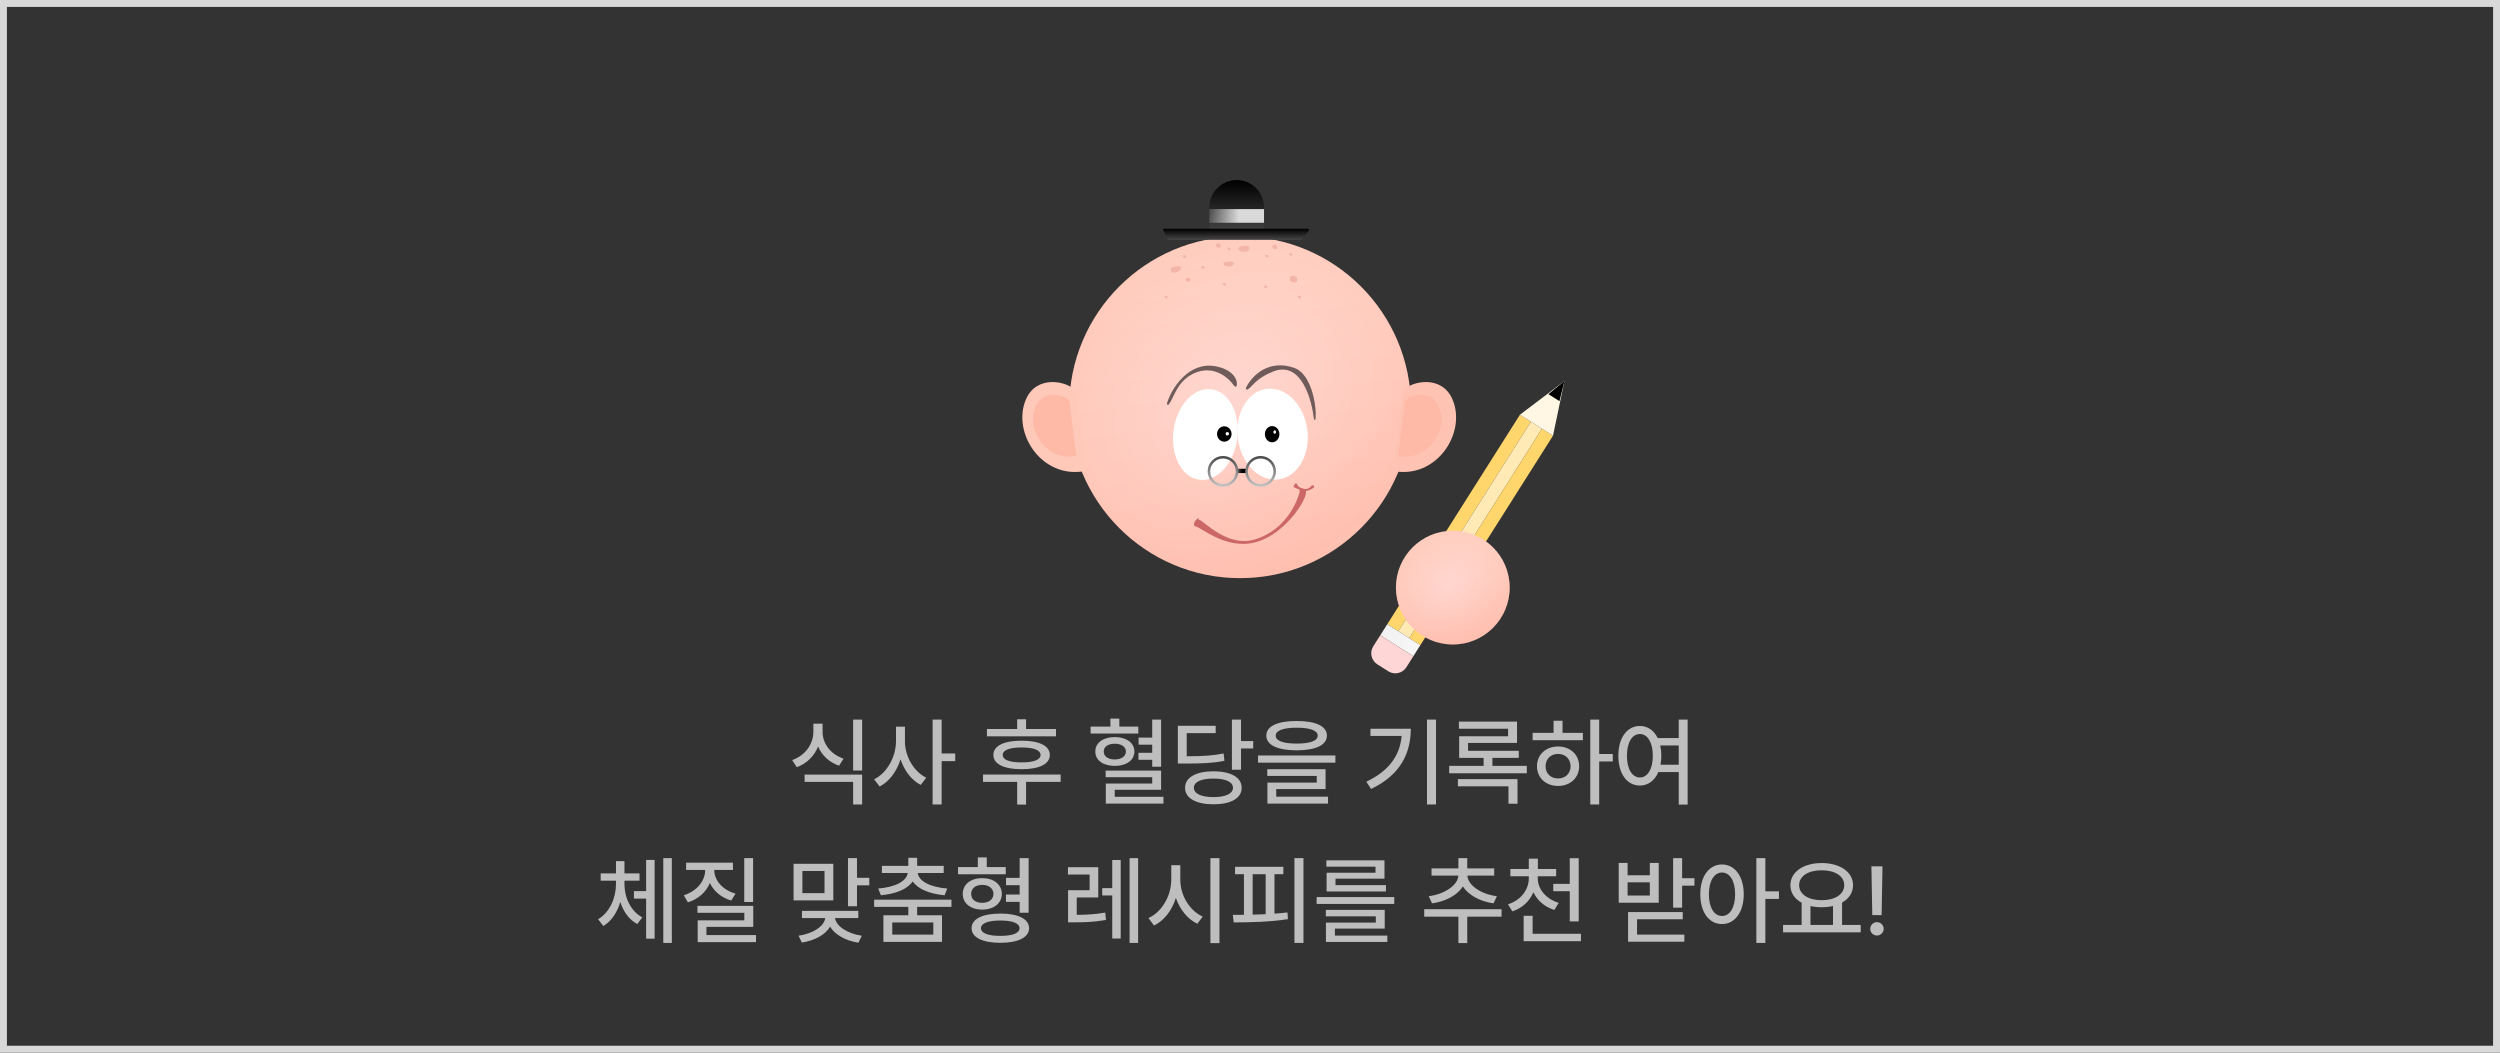<svg width="361" height="152" viewBox="0 0 361 152" fill="none" xmlns="http://www.w3.org/2000/svg">
<rect x="0" y="0" width="361" height="152" fill="#333333" stroke="none"/>
<path d="M123.191 111.263H124.491V103.91H123.191V111.263ZM118.129 107.802C118.68 109.083 119.744 110.074 121.16 110.572L121.813 109.547C119.927 108.923 118.772 107.367 118.782 105.67V104.495H117.452V105.67C117.452 107.425 116.302 109.088 114.387 109.76L115.055 110.78C116.505 110.258 117.583 109.175 118.129 107.802ZM123.191 112.902V116.16H124.491V111.848H116.186V112.902H123.191ZM135.972 108.798V103.91H134.671V116.16H135.972V109.905H137.935V108.798H135.972ZM130.674 104.93H129.383V107.028C129.373 109.276 128.102 111.621 126.221 112.53L127.028 113.574C128.421 112.849 129.494 111.384 130.04 109.644C130.577 111.278 131.611 112.651 132.95 113.342L133.748 112.302C131.93 111.413 130.664 109.194 130.674 107.028V104.93ZM148.163 105.269V103.862H146.878V105.269H142.512V106.327H152.485V105.269H148.163ZM147.521 111.075C150.063 111.07 151.591 110.335 151.596 109.02C151.591 107.686 150.063 106.956 147.521 106.956C144.968 106.956 143.44 107.686 143.445 109.02C143.44 110.335 144.968 111.07 147.521 111.075ZM147.521 107.932C149.271 107.932 150.247 108.319 150.257 109.02C150.247 109.711 149.271 110.098 147.521 110.088C145.761 110.098 144.784 109.711 144.794 109.02C144.784 108.319 145.761 107.932 147.521 107.932ZM141.947 111.838V112.902H146.878V116.18H148.163V112.902H153.157V111.838H141.947ZM161.631 104.921V103.765H160.341V104.921H157.479V105.926H164.372V104.921H161.631ZM167.664 110.717V103.91H166.379V106.511H164.411V107.526H166.379V108.701H164.397V109.716H166.379V110.717H167.664ZM163.807 108.522C163.797 107.251 162.647 106.439 160.974 106.434C159.306 106.439 158.155 107.251 158.165 108.522C158.155 109.784 159.306 110.596 160.974 110.596C162.647 110.596 163.797 109.784 163.807 108.522ZM159.379 108.522C159.369 107.826 160.022 107.386 160.974 107.396C161.912 107.386 162.574 107.826 162.584 108.522C162.574 109.218 161.912 109.668 160.974 109.668C160.022 109.668 159.369 109.218 159.379 108.522ZM160.969 114.048H167.664V111.273H159.654V112.23H166.379V113.144H159.678V116.044H168.003V115.058H160.969V114.048ZM179.203 103.91H177.888V111.147H179.203V108.082H180.963V107.009H179.203V103.91ZM176.685 108.798C175.138 109.117 173.779 109.194 171.362 109.204V105.868H175.544V104.809H170.081V110.258H171.053C173.702 110.258 175.167 110.195 176.81 109.856L176.685 108.798ZM175.23 111.374C172.706 111.379 171.12 112.259 171.12 113.753C171.12 115.266 172.706 116.141 175.23 116.141C177.734 116.141 179.3 115.266 179.3 113.753C179.3 112.259 177.734 111.379 175.23 111.374ZM175.23 115.102C173.46 115.102 172.397 114.604 172.397 113.753C172.397 112.907 173.46 112.419 175.23 112.428C176.97 112.419 178.043 112.907 178.043 113.753C178.043 114.604 176.97 115.102 175.23 115.102ZM187.237 108.348C189.998 108.338 191.607 107.594 191.607 106.216C191.607 104.858 189.998 104.113 187.237 104.113C184.477 104.113 182.857 104.858 182.857 106.216C182.857 107.594 184.477 108.338 187.237 108.348ZM187.237 105.08C189.2 105.075 190.278 105.501 190.278 106.216C190.278 106.98 189.2 107.372 187.237 107.372C185.289 107.372 184.206 106.98 184.216 106.216C184.206 105.501 185.289 105.075 187.237 105.08ZM181.663 110.132H192.831V109.093H181.663V110.132ZM191.414 113.941V111.075H182.993V112.046H190.138V113.008H183.017V116.044H191.767V115.039H184.288V113.941H191.414ZM206.057 116.16H207.362V103.91H206.057V116.16ZM197.892 105.23V106.265H202.397C202.141 109.122 200.555 111.331 197.297 112.878L197.983 113.927C202.189 111.921 203.712 108.812 203.722 105.23H197.892ZM215.507 109.436H219.312V108.416H211.988V107.28H219.06V104.195H210.668V105.225H217.765V106.318H210.702V109.436H214.231V110.596H209.261V111.655H220.472V110.596H215.507V109.436ZM217.823 113.55V116.064H219.128V112.506H210.518V113.55H217.823ZM230.923 108.875V103.91H229.637V116.16H230.923V109.953H232.886V108.875H230.923ZM224.334 104.07V105.829H221.313V106.888H228.569V105.829H225.63V104.07H224.334ZM224.991 107.792C223.222 107.792 221.936 108.972 221.941 110.644C221.936 112.322 223.222 113.487 224.991 113.492C226.741 113.487 228.027 112.322 228.032 110.644C228.027 108.972 226.741 107.792 224.991 107.792ZM224.991 112.409C223.942 112.414 223.174 111.703 223.183 110.644C223.174 109.59 223.942 108.865 224.991 108.865C226.026 108.865 226.785 109.59 226.795 110.644C226.785 111.703 226.026 112.414 224.991 112.409ZM242.409 106.574H239.373C238.831 105.467 237.918 104.834 236.801 104.829C234.969 104.834 233.683 106.501 233.693 109.126C233.683 111.766 234.969 113.434 236.801 113.434C237.985 113.434 238.943 112.718 239.465 111.485H242.409V116.184H243.695V103.91H242.409V106.574ZM236.801 112.269C235.689 112.269 234.93 111.07 234.93 109.126C234.93 107.198 235.689 105.999 236.801 105.989C237.903 105.999 238.667 107.198 238.667 109.126C238.667 111.07 237.903 112.269 236.801 112.269ZM239.779 110.427C239.851 110.026 239.895 109.59 239.895 109.126C239.895 108.59 239.842 108.092 239.74 107.642H242.409V110.427H239.779ZM95.779 136.16H97.012V123.91H95.779V136.16ZM91.54 128.682V129.76H93.304V135.541H94.527V124.171H93.304V128.682H91.54ZM90.171 127.173H92.347V126.115H90.171V124.35H88.948V126.115H86.739V127.173H88.948V127.666C88.939 129.648 88.064 131.742 86.362 132.738L87.126 133.714C88.31 133.008 89.132 131.727 89.572 130.243C90.017 131.631 90.839 132.8 92.023 133.434L92.753 132.472C91.061 131.563 90.171 129.6 90.171 127.666V127.173ZM107.468 123.91V130.248H108.749V123.91H107.468ZM102.508 127.507C103.059 128.686 104.142 129.61 105.587 130.04L106.216 129.039C104.311 128.498 103.141 127.115 103.141 125.622H105.839V124.568H99.076V125.622H101.831C101.822 127.202 100.642 128.682 98.737 129.276L99.337 130.301C100.845 129.827 101.962 128.807 102.508 127.507ZM102.01 133.84H108.768V130.809H100.71V131.809H107.478V132.892H100.748V136.044H109.17V135.019H102.01V133.84ZM123.749 123.91H122.449V130.862H123.749V127.84H125.524V126.758H123.749V123.91ZM114.593 124.732V130.016H120.332V124.732H114.593ZM115.865 128.972V125.776H119.06V128.972H115.865ZM123.943 132.573V131.534H115.802V132.573H119.171C118.978 133.772 117.416 134.811 115.309 135.116L115.787 136.102C117.644 135.827 119.166 134.985 119.867 133.816C120.573 134.981 122.101 135.836 123.962 136.126L124.441 135.121C122.352 134.811 120.762 133.748 120.573 132.573H123.943ZM127.2 129.276C129.318 129.083 131.039 128.401 131.798 127.275C132.552 128.401 134.268 129.083 136.405 129.276L136.782 128.305C134.336 128.111 132.654 127.236 132.523 126.057H136.27V125.027H132.436V123.867H131.16V125.027H127.345V126.057H131.073C130.937 127.236 129.26 128.111 126.814 128.305L127.2 129.276ZM137.391 129.914H126.224V130.949H131.16V132.162H127.563V136.006H136.028V132.162H132.436V130.949H137.391V129.914ZM128.844 134.952V133.202H134.766V134.952H128.844ZM142.491 125.201V123.804H141.2V125.201H138.338V126.24H145.232V125.201H142.491ZM148.534 131.795V123.91H147.238V126.767H145.27V127.826H147.238V129.175H145.256V130.233H147.238V131.795H148.534ZM141.833 131.345C143.487 131.35 144.656 130.446 144.666 129.083C144.656 127.71 143.487 126.801 141.833 126.801C140.165 126.801 139.015 127.71 139.025 129.083C139.015 130.446 140.165 131.35 141.833 131.345ZM140.238 129.083C140.228 128.285 140.862 127.782 141.833 127.773C142.79 127.782 143.448 128.285 143.458 129.083C143.448 129.871 142.79 130.369 141.833 130.369C140.862 130.369 140.228 129.871 140.238 129.083ZM144.458 131.921C141.867 131.921 140.296 132.694 140.296 134.038C140.296 135.358 141.867 136.141 144.458 136.141C147.025 136.141 148.596 135.358 148.601 134.038C148.596 132.694 147.025 131.921 144.458 131.921ZM144.458 135.14C142.694 135.15 141.65 134.744 141.65 134.038C141.65 133.313 142.694 132.926 144.458 132.921C146.189 132.926 147.223 133.313 147.223 134.038C147.223 134.744 146.189 135.15 144.458 135.14ZM163.113 136.16H164.346V123.91H163.113V136.16ZM159.159 128.247V129.305H160.609V135.527H161.832V124.186H160.609V128.247H159.159ZM155.48 129.59H158.588V125.225H154.209V126.284H157.341V128.546H154.228V133.187H155.059C156.606 133.182 158.003 133.148 159.7 132.839L159.599 131.776C158.086 132.041 156.824 132.095 155.48 132.104V129.59ZM174.783 136.184H176.088V123.91H174.783V136.184ZM170.437 124.93H169.131V127.028C169.122 129.368 167.768 131.708 165.839 132.568L166.642 133.651C168.106 132.941 169.233 131.456 169.798 129.663C170.374 131.34 171.486 132.718 172.892 133.39L173.676 132.356C171.776 131.519 170.427 129.267 170.437 127.028V124.93ZM186.916 136.16H188.221V123.91H186.916V136.16ZM184.035 126.231H185.316V125.167H178.34V126.231H179.626V132.099C179.06 132.109 178.519 132.109 178.016 132.109L178.156 133.197C180.414 133.187 183.329 133.144 185.978 132.723L185.911 131.756C185.306 131.829 184.673 131.887 184.035 131.93V126.231ZM182.763 126.231V132.008C182.13 132.041 181.497 132.061 180.883 132.075V126.231H182.763ZM191.561 126.023V128.725H200.132V127.811H192.847V126.878H199.92V124.229H191.527V125.143H198.624V126.023H191.561ZM190.121 130.528H201.331V129.532H190.121V130.528ZM199.954 134.086V131.384H191.45V132.322H198.668V133.221H191.465V136.015H200.335V135.097H192.76V134.086H199.954ZM206.784 130.446C208.756 130.171 210.443 129.267 211.241 128C212.034 129.252 213.707 130.175 215.674 130.446L216.148 129.412C213.813 129.117 211.961 127.807 211.889 126.439H215.761V125.394H211.87V123.91H210.593V125.394H206.711V126.439H210.588C210.506 127.816 208.635 129.117 206.31 129.412L206.784 130.446ZM205.658 131.292V132.365H210.593V136.18H211.87V132.365H216.825V131.292H205.658ZM224.293 128.686H226.672V133.047H227.967V123.92H226.672V127.628H224.293V128.686ZM221.426 128.836C221.982 130.03 223.041 130.959 224.448 131.398L225.081 130.374C223.201 129.789 222.05 128.367 222.05 126.82V126.53H224.709V125.486H222.069V123.988H220.759V125.486H218.096V126.53H220.759V126.82C220.759 128.474 219.623 129.982 217.752 130.586L218.39 131.602C219.831 131.118 220.89 130.117 221.426 128.836ZM221.31 132.24H220.015V135.909H228.291V134.845H221.31V132.24ZM242.9 123.91H241.599V131.065H242.9V127.889H244.674V126.811H242.9V123.91ZM238.235 124.611V126.385H235.025V124.611H233.744V130.354H239.521V124.611H238.235ZM235.025 129.32V127.41H238.235V129.32H235.025ZM242.987 132.738V131.703H235.092V135.991H243.219V134.952H236.393V132.738H242.987ZM254.917 128.711V123.91H253.617V136.16H254.917V129.808H256.88V128.711H254.917ZM248.652 124.829C246.82 124.834 245.515 126.501 245.524 129.126C245.515 131.766 246.82 133.434 248.652 133.434C250.484 133.434 251.789 131.766 251.799 129.126C251.789 126.501 250.484 124.834 248.652 124.829ZM248.652 132.269C247.535 132.269 246.762 131.07 246.762 129.126C246.762 127.198 247.535 125.999 248.652 125.989C249.793 125.999 250.547 127.198 250.552 129.126C250.547 131.07 249.793 132.269 248.652 132.269ZM265.997 130.33C266.983 129.774 267.578 128.909 267.578 127.826C267.578 125.897 265.683 124.631 263.048 124.621C260.423 124.631 258.533 125.897 258.533 127.826C258.533 128.923 259.147 129.803 260.157 130.354V133.559H257.474V134.633H268.685V133.559H265.997V130.33ZM263.048 125.67C264.957 125.66 266.311 126.501 266.311 127.826C266.311 129.136 264.957 129.992 263.048 129.992C261.129 129.992 259.794 129.136 259.794 127.826C259.794 126.501 261.129 125.66 263.048 125.67ZM261.433 130.833C261.926 130.944 262.468 131.007 263.048 131.007C263.633 131.007 264.184 130.944 264.687 130.828V133.559H261.433V130.833ZM270.231 125.099L270.357 132.148H271.705L271.831 125.099H270.231ZM271.034 135.092C271.56 135.092 272 134.657 272.005 134.125C272 133.593 271.56 133.158 271.034 133.158C270.502 133.158 270.057 133.593 270.067 134.125C270.057 134.657 270.502 135.092 271.034 135.092Z" fill="#BEBEBE"/>
<rect x="0.5" y="0.5" width="360" height="151" stroke="#D9D9D9"/>
<circle cx="179.072" cy="58.811" r="24.67" fill="url(#paint0_radial_0_1)"/>
<circle cx="179.072" cy="58.811" r="24.67" fill="url(#paint1_linear_0_1)" fill-opacity="0.2"/>
<ellipse cx="174.062" cy="62.746" rx="4.64" ry="6.592" transform="rotate(7.707 174.062 62.746)" fill="white"/>
<ellipse rx="5.055" ry="6.592" transform="matrix(-0.991 0.134 0.134 0.991 183.762 62.691)" fill="white"/>
<ellipse rx="1.048" ry="1.172" transform="matrix(-1 0 0 1 183.697 62.696)" fill="black"/>
<ellipse rx="1.048" ry="1.11" transform="matrix(-1 0 0 1 176.789 62.668)" fill="black"/>
<path d="M186.942 53.151C183.304 51.837 180.859 54.119 179.933 55.973C179.843 56.152 180.006 56.327 180.175 56.219C180.925 55.741 181.347 54.637 183.815 53.65C188.091 51.94 189.493 58.219 189.728 60.447C189.752 60.67 189.924 60.703 189.951 60.481C190.16 58.751 189.406 54.041 186.942 53.151Z" fill="#AE8E8B"/>
<path d="M186.942 53.151C183.304 51.837 180.859 54.119 179.933 55.973C179.843 56.152 180.006 56.327 180.175 56.219C180.925 55.741 181.347 54.637 183.815 53.65C188.091 51.94 189.493 58.219 189.728 60.447C189.752 60.67 189.924 60.703 189.951 60.481C190.16 58.751 189.406 54.041 186.942 53.151Z" fill="black" fill-opacity="0.2"/>
<path d="M186.942 53.151C183.304 51.837 180.859 54.119 179.933 55.973C179.843 56.152 180.006 56.327 180.175 56.219C180.925 55.741 181.347 54.637 183.815 53.65C188.091 51.94 189.493 58.219 189.728 60.447C189.752 60.67 189.924 60.703 189.951 60.481C190.16 58.751 189.406 54.041 186.942 53.151Z" fill="black" fill-opacity="0.2"/>
<path d="M175.47 52.886C171.65 52.201 169.176 56.072 168.52 58.227C168.461 58.418 168.64 58.544 168.767 58.389C169.511 57.481 169.906 55.081 172.363 53.925C175.201 52.592 177.388 54.498 178.223 55.714C178.327 55.866 178.548 55.867 178.582 55.686C178.744 54.829 178.054 53.349 175.47 52.886Z" fill="#AE8E8B"/>
<path d="M175.47 52.886C171.65 52.201 169.176 56.072 168.52 58.227C168.461 58.418 168.64 58.544 168.767 58.389C169.511 57.481 169.906 55.081 172.363 53.925C175.201 52.592 177.388 54.498 178.223 55.714C178.327 55.866 178.548 55.867 178.582 55.686C178.744 54.829 178.054 53.349 175.47 52.886Z" fill="black" fill-opacity="0.2"/>
<path d="M175.47 52.886C171.65 52.201 169.176 56.072 168.52 58.227C168.461 58.418 168.64 58.544 168.767 58.389C169.511 57.481 169.906 55.081 172.363 53.925C175.201 52.592 177.388 54.498 178.223 55.714C178.327 55.866 178.548 55.867 178.582 55.686C178.744 54.829 178.054 53.349 175.47 52.886Z" fill="black" fill-opacity="0.2"/>
<path d="M173.251 75.1C172.961 75.045 173.051 74.896 173.161 74.741C172.347 75.148 172.224 75.994 172.632 76.018C173.321 76.058 176.965 79.387 181.18 78.332C186.006 77.125 189.521 70.91 188.384 70.686L187.655 70.416L187.655 71.117C187.459 71.796 186.068 76.43 181.18 77.901C177.258 79.081 173.799 75.204 173.251 75.1Z" fill="#CC6767"/>
<path d="M187.512 70.249C187.48 70.221 187.143 69.764 187.168 69.749C187.036 69.751 186.724 70.292 186.773 70.325C186.857 70.379 187.616 70.723 188.222 70.868C188.916 71.035 189.896 70.372 189.769 70.259L189.688 70.116L189.514 70.062C189.368 70.088 189.051 70.731 188.33 70.598C187.752 70.492 187.574 70.303 187.512 70.249Z" fill="#CC6767"/>
<path d="M180.369 35.654C180.218 35.371 179.358 35.536 178.947 35.654C178.568 36.008 179.137 36.361 179.706 36.361C180.274 36.361 180.559 36.008 180.369 35.654Z" fill="#F2B5A8"/>
<path d="M178.075 37.878C177.935 37.636 177.141 37.777 176.762 37.878C176.412 38.181 176.937 38.484 177.462 38.484C177.987 38.484 178.25 38.181 178.075 37.878Z" fill="#F2B5A8"/>
<path d="M169.053 38.802C169.115 38.486 169.946 38.431 170.354 38.442C170.797 38.693 170.373 39.184 169.852 39.328C169.332 39.472 168.976 39.197 169.053 38.802Z" fill="#F2B5A8"/>
<path d="M186.282 40.059C186.428 39.763 186.651 39.772 187.045 39.896C187.44 40.019 187.465 40.801 186.919 40.801C186.373 40.801 186.1 40.43 186.282 40.059Z" fill="#F2B5A8"/>
<path d="M184.222 35.968C184.471 35.983 184.424 35.639 184.37 35.465C184.119 35.245 183.769 35.361 183.71 35.563C183.651 35.764 183.912 35.95 184.222 35.968Z" fill="#F2B5A8"/>
<path d="M182.829 41.619C182.985 41.628 183.034 41.4 182.922 41.302C182.764 41.164 182.507 41.214 182.507 41.364C182.507 41.496 182.634 41.607 182.829 41.619Z" fill="#F2B5A8"/>
<path d="M186.476 36.938C186.632 36.947 186.681 36.719 186.569 36.621C186.411 36.483 186.154 36.533 186.154 36.683C186.154 36.815 186.281 36.927 186.476 36.938Z" fill="#F2B5A8"/>
<path d="M183.022 37.184C183.178 37.193 183.227 36.965 183.115 36.867C182.957 36.729 182.7 36.779 182.7 36.929C182.7 37.061 182.827 37.173 183.022 37.184Z" fill="#F2B5A8"/>
<path d="M187.71 43.106C187.866 43.115 187.915 42.887 187.803 42.789C187.645 42.651 187.387 42.701 187.388 42.851C187.388 42.983 187.515 43.094 187.71 43.106Z" fill="#F2B5A8"/>
<path d="M168.466 43.106C168.623 43.115 168.671 42.887 168.559 42.789C168.402 42.651 168.144 42.701 168.144 42.851C168.144 42.983 168.271 43.094 168.466 43.106Z" fill="#F2B5A8"/>
<path d="M171.183 37.212C171.336 37.179 171.323 36.946 171.189 36.882C171 36.791 170.765 36.908 170.805 37.052C170.84 37.179 170.992 37.253 171.183 37.212Z" fill="#F2B5A8"/>
<path d="M176.89 41.259C177.046 41.268 177.095 41.041 176.983 40.943C176.825 40.805 176.568 40.855 176.568 41.004C176.568 41.136 176.695 41.248 176.89 41.259Z" fill="#F2B5A8"/>
<path d="M171.755 40.647C171.979 40.599 171.959 40.258 171.763 40.163C171.486 40.03 171.142 40.201 171.201 40.413C171.252 40.599 171.475 40.707 171.755 40.647Z" fill="#F2B5A8"/>
<path d="M177.551 36.12C177.707 36.129 177.756 35.901 177.644 35.803C177.486 35.665 177.229 35.715 177.229 35.865C177.229 35.997 177.356 36.108 177.551 36.12Z" fill="#F2B5A8"/>
<path d="M173.771 38.818C173.927 38.827 173.976 38.599 173.864 38.501C173.706 38.363 173.449 38.413 173.449 38.563C173.449 38.695 173.576 38.806 173.771 38.818Z" fill="#F2B5A8"/>
<path d="M176.104 35.755C176.329 35.711 176.367 35.324 176.104 35.203C175.737 35.035 175.481 35.227 175.535 35.44C175.583 35.628 175.822 35.809 176.104 35.755Z" fill="#F2B5A8"/>
<path d="M174.631 29.947C174.631 27.767 176.398 26 178.578 26C180.758 26 182.525 27.767 182.525 29.947V33.895H174.631V29.947Z" fill="url(#paint2_linear_0_1)"/>
<path d="M167.953 33.245C167.904 33.147 167.976 33.031 168.086 33.031H188.894C189.016 33.031 189.085 33.169 189.014 33.267L188.058 34.574C188.031 34.612 187.986 34.635 187.939 34.635H168.739C168.683 34.635 168.632 34.603 168.607 34.553L167.953 33.245Z" fill="url(#paint3_linear_0_1)"/>
<rect x="174.631" y="30.192" width="7.894" height="1.974" fill="url(#paint4_linear_0_1)"/>
<rect x="178.578" y="67.691" width="1.48" height="0.617" fill="url(#paint5_linear_0_1)"/>
<ellipse cx="184.067" cy="62.386" rx="0.185" ry="0.247" fill="white"/>
<circle cx="177.221" cy="62.635" r="0.247" fill="white"/>
<path d="M148.155 57.651C149.697 54.1 154.038 55.005 155.269 56.383L156.732 68.01C150.422 69.239 146.063 62.468 148.155 57.651Z" fill="#FFC9BA"/>
<path d="M149.521 58.715C150.581 56.274 153.565 56.895 154.41 57.843L155.416 65.835C151.079 66.68 148.083 62.026 149.521 58.715Z" fill="#FEB9A7"/>
<path d="M209.73 57.651C208.188 54.1 203.847 55.005 202.617 56.383L201.153 68.01C207.464 69.239 211.822 62.468 209.73 57.651Z" fill="#FFC3B3"/>
<circle cx="182.032" cy="68.062" r="2.035" stroke="url(#paint6_linear_0_1)" stroke-width="0.37"/>
<circle cx="176.604" cy="68.062" r="2.035" stroke="url(#paint7_linear_0_1)" stroke-width="0.37"/>
<path d="M207.788 58.715C206.728 56.274 203.744 56.895 202.898 57.843L201.893 65.835C206.23 66.68 209.226 62.026 207.788 58.715Z" fill="#FEB9A7"/>
<path d="M200.317 90.143L219.479 59.887L221.072 60.895L201.909 91.151L200.317 90.143Z" fill="#FFD66C"/>
<path d="M201.909 91.152L221.071 60.895L222.664 61.904L203.501 92.16L201.909 91.152Z" fill="#FFEAB6"/>
<path d="M203.501 92.159L222.663 61.903L224.256 62.912L205.093 93.168L203.501 92.159Z" fill="#FFD66C"/>
<rect x="200.316" y="90.142" width="5.655" height="1.885" transform="rotate(32.348 200.316 90.142)" fill="url(#paint8_linear_0_1)"/>
<path d="M199.308 91.734L204.085 94.76L203.076 96.353C202.519 97.232 201.355 97.493 200.475 96.936L198.883 95.928C198.003 95.371 197.742 94.206 198.299 93.327L199.308 91.734Z" fill="#FFD6D6"/>
<path d="M219.478 59.886L225.901 55.029L224.255 62.912L219.478 59.886Z" fill="#FFF7E3"/>
<path d="M223.592 56.914L225.901 55.03L225.185 57.923L223.592 56.914Z" fill="black"/>
<circle cx="209.786" cy="84.85" r="8.214" fill="url(#paint9_radial_0_1)"/>
<circle cx="209.786" cy="84.85" r="8.214" fill="url(#paint10_linear_0_1)" fill-opacity="0.2"/>
<defs>
<radialGradient id="paint0_radial_0_1" cx="0" cy="0" r="1" gradientUnits="userSpaceOnUse" gradientTransform="translate(177.571 57.738) rotate(56.737) scale(35.571 45.413)">
<stop stop-color="#FFD3CA"/>
<stop offset="0.707" stop-color="#FFBEAA"/>
<stop offset="1" stop-color="#F7D8C7"/>
</radialGradient>
<linearGradient id="paint1_linear_0_1" x1="174.693" y1="36.808" x2="179.803" y2="87.408" gradientUnits="userSpaceOnUse">
<stop stop-color="white"/>
<stop offset="1" stop-color="#FFBBBB"/>
</linearGradient>
<linearGradient id="paint2_linear_0_1" x1="178.578" y1="26" x2="178.578" y2="33.895" gradientUnits="userSpaceOnUse">
<stop/>
<stop offset="1" stop-color="#464646"/>
</linearGradient>
<linearGradient id="paint3_linear_0_1" x1="178.516" y1="33.031" x2="178.516" y2="34.635" gradientUnits="userSpaceOnUse">
<stop/>
<stop offset="1" stop-color="#464646"/>
</linearGradient>
<linearGradient id="paint4_linear_0_1" x1="178.886" y1="30.192" x2="173.459" y2="30.192" gradientUnits="userSpaceOnUse">
<stop stop-color="#D9D9D9"/>
<stop offset="1" stop-color="#D9D9D9" stop-opacity="0"/>
</linearGradient>
<linearGradient id="paint5_linear_0_1" x1="179.376" y1="67.691" x2="178.358" y2="67.691" gradientUnits="userSpaceOnUse">
<stop/>
<stop offset="1" stop-color="#787878"/>
</linearGradient>
<linearGradient id="paint6_linear_0_1" x1="182.032" y1="65.842" x2="182.032" y2="70.282" gradientUnits="userSpaceOnUse">
<stop stop-color="#494949"/>
<stop offset="1" stop-color="#C5C5C5" stop-opacity="0.99"/>
</linearGradient>
<linearGradient id="paint7_linear_0_1" x1="176.604" y1="65.842" x2="176.604" y2="70.282" gradientUnits="userSpaceOnUse">
<stop stop-color="#494949"/>
<stop offset="1" stop-color="#C5C5C5" stop-opacity="0.99"/>
</linearGradient>
<linearGradient id="paint8_linear_0_1" x1="200.316" y1="91.084" x2="205.971" y2="91.084" gradientUnits="userSpaceOnUse">
<stop stop-color="#D9D9D9"/>
<stop offset="0" stop-color="#F1F1F1"/>
<stop offset="1" stop-color="#F7F7F7"/>
</linearGradient>
<radialGradient id="paint9_radial_0_1" cx="0" cy="0" r="1" gradientUnits="userSpaceOnUse" gradientTransform="translate(209.286 84.493) rotate(56.737) scale(11.844 15.121)">
<stop stop-color="#FFD3CA"/>
<stop offset="0.707" stop-color="#FFBEAA"/>
<stop offset="1" stop-color="#F7D8C7"/>
</radialGradient>
<linearGradient id="paint10_linear_0_1" x1="208.328" y1="77.524" x2="210.029" y2="94.372" gradientUnits="userSpaceOnUse">
<stop stop-color="white"/>
<stop offset="1" stop-color="#FFBBBB"/>
</linearGradient>
</defs>
</svg>
